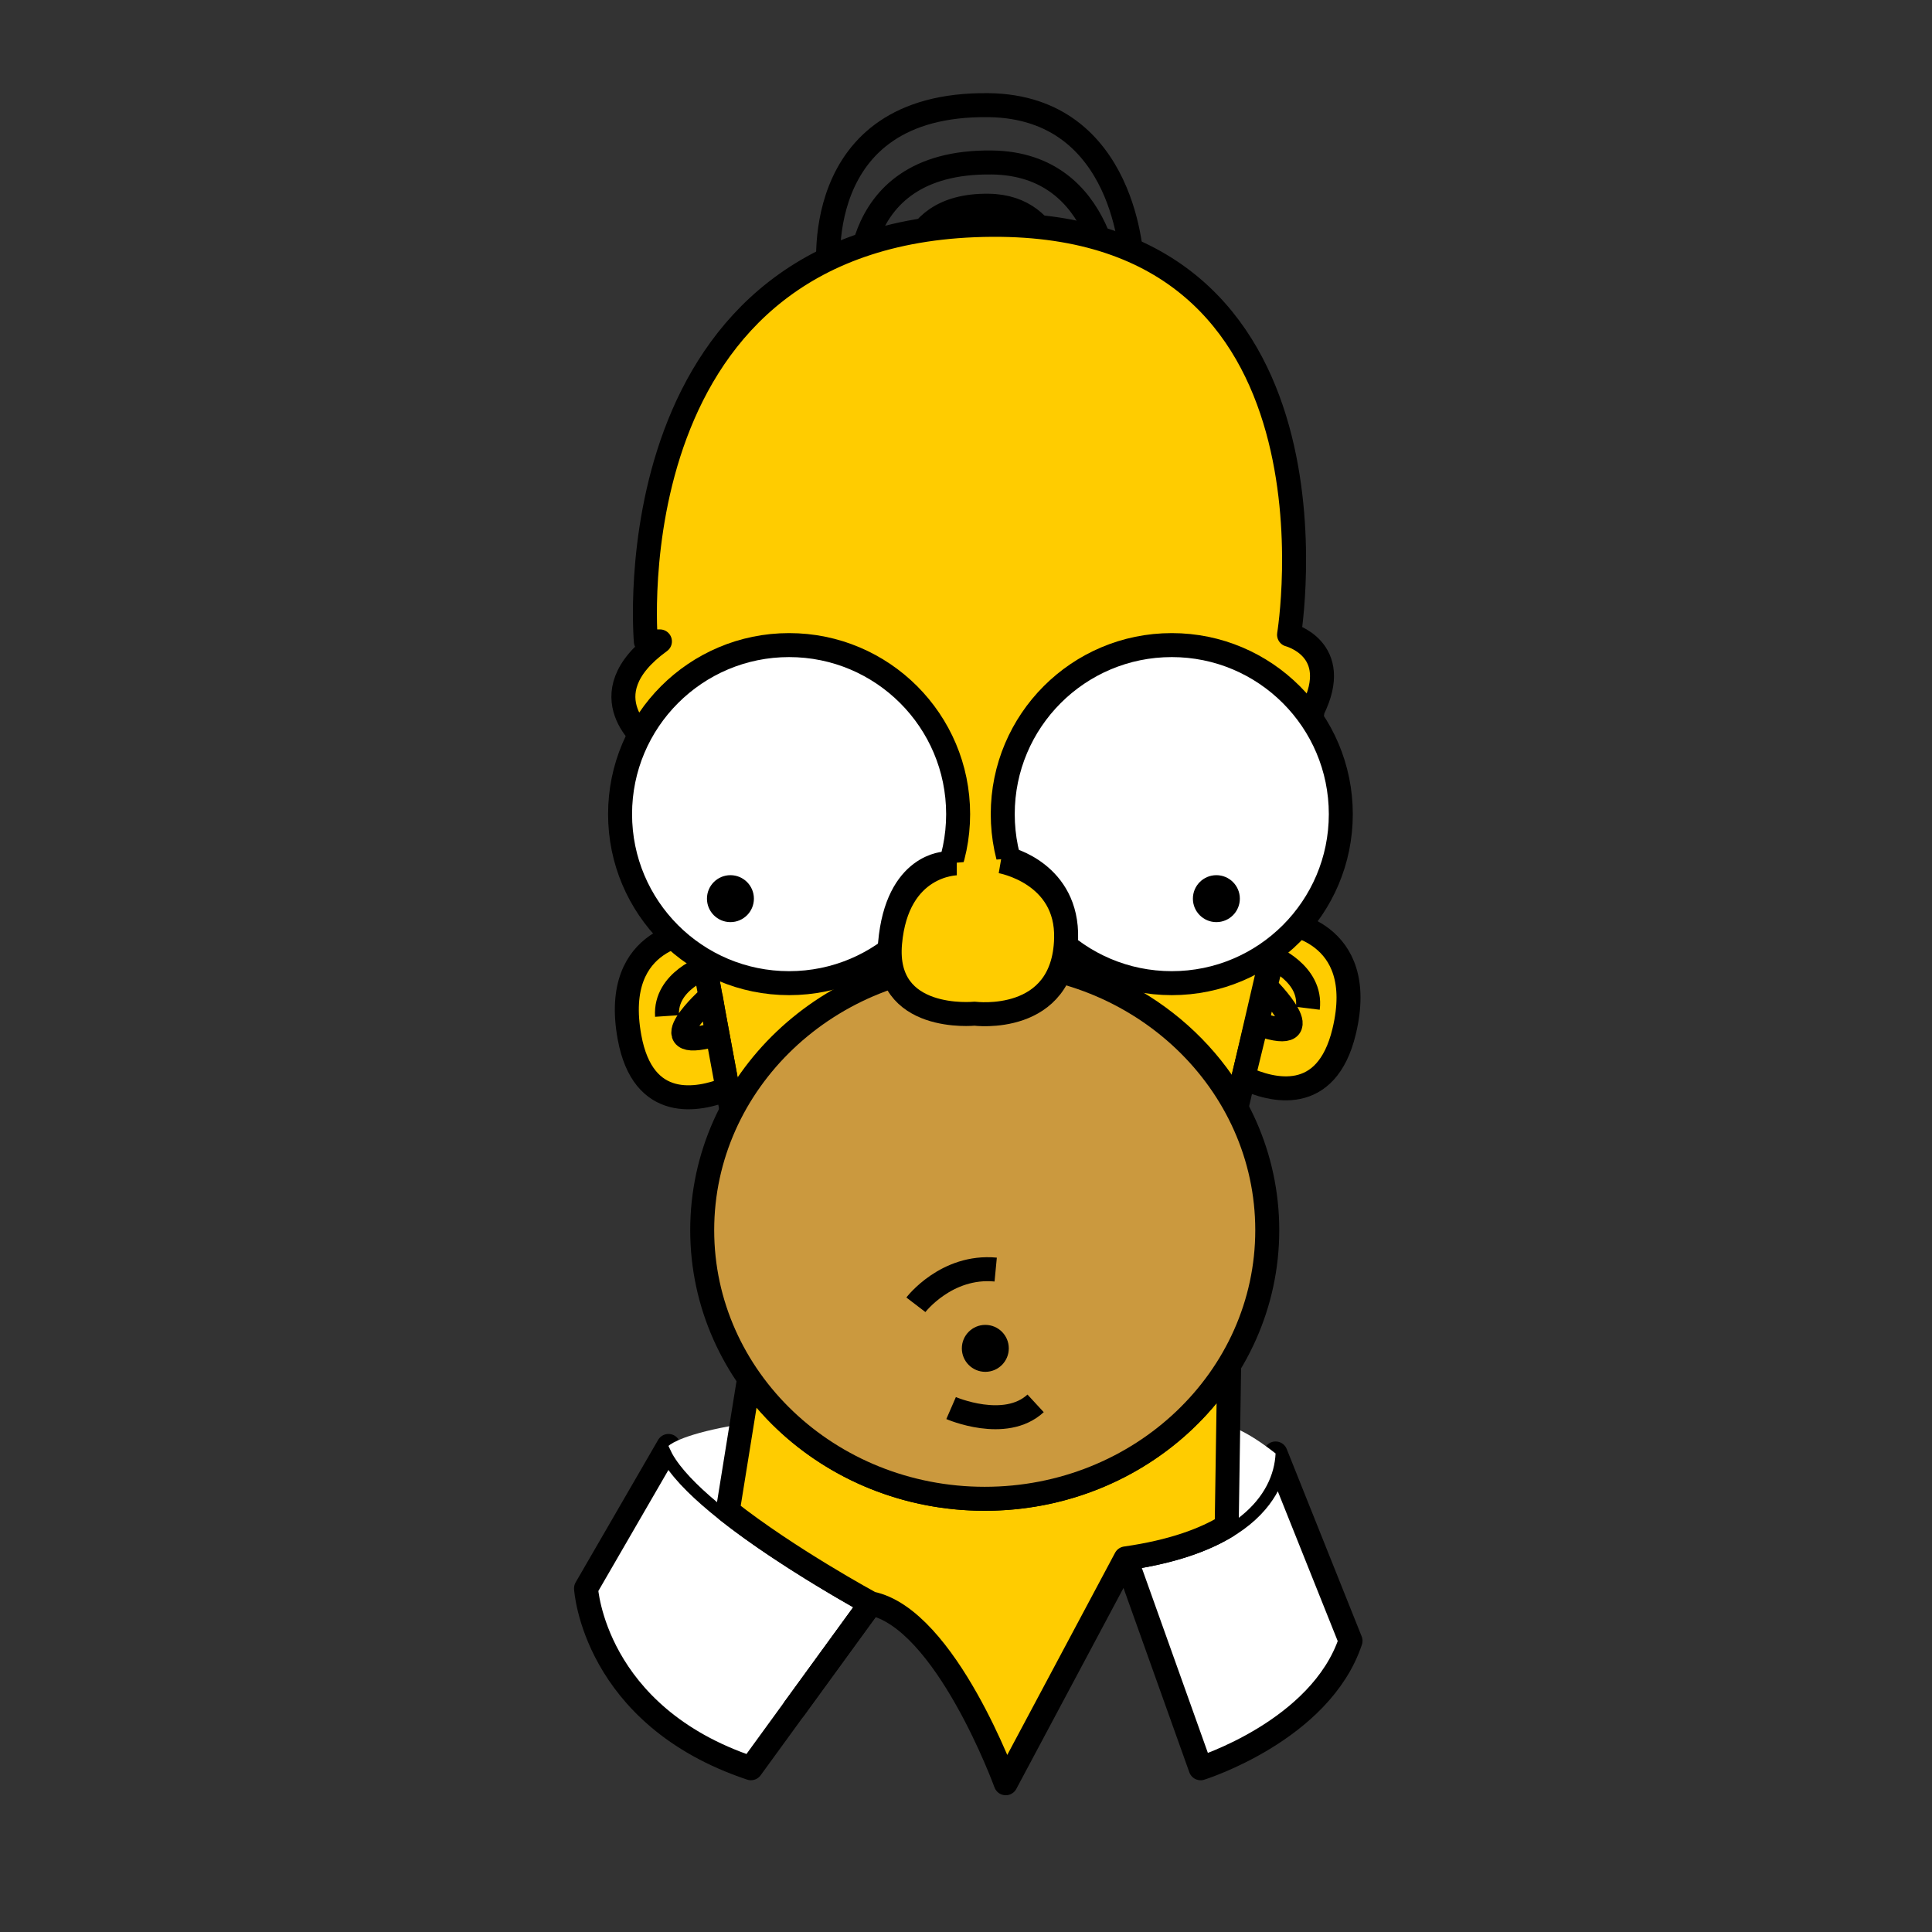 <?xml version="1.0" encoding="utf-8"?>
<!-- Generator: Adobe Illustrator 23.0.1, SVG Export Plug-In . SVG Version: 6.00 Build 0)  -->
<svg version="1.1" id="Layer_1" xmlns="http://www.w3.org/2000/svg" xmlns:xlink="http://www.w3.org/1999/xlink" x="0px" y="0px"
	 viewBox="0 0 1000 1000" style="enable-background:new 0 0 1000 1000;" xml:space="preserve">
<rect x="0" y="0" width="1000" height="1000" fill="#333333" stroke="none"/>
<style type="text/css">
	.st0{fill:#FFFFFF;}
	.st1{fill:none;stroke:#000000;stroke-width:12.414;stroke-linejoin:round;}
	.st2{fill:#FFCC00;}
	.st3{fill:#CB993E;}
</style>
<g>
	<path class="st0" d="M346,748.42l-42.67,73.71c0,0,3.88,65.95,85.35,93.11l62.07-85.35C450.75,829.89,357.64,779.46,346,748.42"/>
	<path class="st1" d="M346,748.42l-42.67,73.71c0,0,3.88,65.95,85.35,93.11l62.07-85.35C450.75,829.89,357.64,779.46,346,748.42
		L346,748.42z"/>
	<path class="st0" d="M582.65,806.62l38.79,108.63c0,0,62.07-19.4,77.59-65.95l-38.79-96.99
		C660.24,752.3,664.12,794.98,582.65,806.62"/>
	<path class="st1" d="M582.65,806.62l38.79,108.63c0,0,62.07-19.4,77.59-65.95l-38.79-96.99
		C660.24,752.3,664.12,794.98,582.65,806.62L582.65,806.62z"/>
	<polyline class="st0" points="411.22,884.25 450.75,829.89 411.22,884.25 	"/>
	<polygon class="st1" points="411.22,884.25 450.75,829.89 411.22,884.25 	"/>
	<path class="st0" d="M450.75,829.89c38.8,7.76,69.83,93.11,69.83,93.11l62.07-116.38c57.25-8.18,76.53-32.49,77.59-54.31
		c-28.93-22.6-43.37-22.6-148.27-22.6C363.02,729.7,346,748.42,346,748.42l1.87,3.91C365.13,783.5,450.75,829.89,450.75,829.89"/>
	<path class="st2" d="M509.69,775.77c-50.93,0-95.77-24.78-121.95-62.33l-11.06,68.6c31.2,24.63,74.06,47.86,74.06,47.86
		c38.8,7.76,69.83,93.11,69.83,93.11l62.07-116.38c24.19-3.46,40.81-9.66,52.29-16.65l1.28-83.56
		C610.91,747.86,563.75,775.77,509.69,775.77"/>
	<path class="st1" d="M509.69,775.77c-50.93,0-95.77-24.78-121.95-62.33l-11.06,68.6c31.2,24.63,74.06,47.86,74.06,47.86
		c38.8,7.76,69.83,93.11,69.83,93.11l62.07-116.38c24.19-3.46,40.81-9.66,52.29-16.65l1.28-83.56
		C610.91,747.86,563.75,775.77,509.69,775.77L509.69,775.77z M429.1,143.13c0,0-12.15-89.92,82.63-88.7
		c71.69,0.92,74.12,81.41,74.12,81.41 M444.82,157.71c0,0-10.08-74.62,68.57-73.61c59.5,0.76,61.52,67.56,61.52,67.56
		 M469.59,151.64c0,0-6.18-45.78,42.07-45.16c36.5,0.47,37.74,41.45,37.74,41.45"/>
	<path class="st2" d="M667.21,328.53c0,0,35.29-213.34-153.77-212.16c-198.05,1.24-179.15,215.64-179.15,215.64l7.29-0.02
		c-38.79,28.07-5.91,52.27-5.91,52.27l22.12,77.7l21.15,114.3c23.6-46.36,73.45-78.4,131.25-78.59
		c56.48-0.18,105.55,30.14,130.05,74.64l20.18-87.01l19.07-117.92C695.18,335.73,667.21,328.53,667.21,328.53"/>
	<path class="st1" d="M667.21,328.53c0,0,35.29-213.34-153.77-212.16c-198.05,1.24-179.15,215.64-179.15,215.64l7.29-0.02
		c-38.79,28.07-5.91,52.27-5.91,52.27l22.12,77.7l21.15,114.3c23.6-46.36,73.45-78.4,131.25-78.59
		c56.48-0.18,105.55,30.14,130.05,74.64l20.18-87.01l19.07-117.92C695.18,335.73,667.21,328.53,667.21,328.53L667.21,328.53z"/>
	<path class="st2" d="M361.54,482.27l-0.48-0.13c0,0-44.96,1.22-35.24,54.68c7,38.48,35.4,32.9,50.77,26.75L361.54,482.27"/>
	<path class="st1" d="M361.54,482.27l-0.48-0.13c0,0-44.96,1.22-35.24,54.68c7,38.48,35.4,32.9,50.77,26.75L361.54,482.27
		L361.54,482.27z M365.92,500.37c0,0-21.87,7.29-20.66,25.51 M367.98,516.43c-0.44-0.13-0.71-0.21-0.71-0.21
		s-31.99,28.73,2.16,19.47c0.62-0.17,1.18-0.34,1.76-0.51L367.98,516.43L367.98,516.43z"/>
	<path class="st2" d="M663.13,477.42l0.49-0.1c0,0,44.82,3.74,32.1,56.58c-9.15,38.03-37.19,30.85-52.19,23.85L663.13,477.42"/>
	<path class="st1" d="M663.13,477.42l0.49-0.1c0,0,44.82,3.74,32.1,56.58c-9.15,38.03-37.19,30.85-52.19,23.85L663.13,477.42
		L663.13,477.42z M657.74,495.24c0,0,21.43,8.51,19.19,26.64 M654.77,511.16c0.45-0.11,0.72-0.17,0.72-0.17s30.32,30.48-3.25,19.32
		c-0.62-0.21-1.16-0.41-1.73-0.61L654.77,511.16L654.77,511.16z"/>
	<path class="st0" d="M694,421.39c0,48.32-39.17,87.49-87.49,87.49c-48.32,0-87.49-39.17-87.49-87.49
		c0-48.32,39.17-87.49,87.49-87.49C654.82,333.9,694,373.07,694,421.39"/>
	<path class="st1" d="M694,421.39c0,48.32-39.17,87.49-87.49,87.49c-48.32,0-87.49-39.17-87.49-87.49
		c0-48.32,39.17-87.49,87.49-87.49C654.82,333.9,694,373.07,694,421.39L694,421.39z"/>
	<path class="st0" d="M495.93,421.39c0,48.32-39.17,87.49-87.49,87.49c-48.32,0-87.49-39.17-87.49-87.49
		c0-48.32,39.17-87.49,87.49-87.49C456.76,333.9,495.93,373.07,495.93,421.39"/>
	<path class="st1" d="M495.93,421.39c0,48.32-39.17,87.49-87.49,87.49c-48.32,0-87.49-39.17-87.49-87.49
		c0-48.32,39.17-87.49,87.49-87.49C456.76,333.9,495.93,373.07,495.93,421.39L495.93,421.39z"/>
	<path d="M641.74,465.14c0,6.71-5.44,12.15-12.15,12.15c-6.71,0-12.15-5.44-12.15-12.15c0-6.71,5.44-12.15,12.15-12.15
		C636.3,452.99,641.74,458.43,641.74,465.14"/>
	<path d="M390.22,465.14c0,6.71-5.44,12.15-12.15,12.15s-12.15-5.44-12.15-12.15c0-6.71,5.44-12.15,12.15-12.15
		S390.22,458.43,390.22,465.14"/>
	<path class="st3" d="M655.93,636.73c0,76.79-65.48,139.04-146.24,139.04s-146.23-62.25-146.23-139.04
		c0-76.79,65.47-139.04,146.23-139.04S655.93,559.94,655.93,636.73"/>
	<path class="st1" d="M655.93,636.73c0,76.79-65.48,139.04-146.24,139.04s-146.23-62.25-146.23-139.04
		c0-76.79,65.47-139.04,146.23-139.04S655.93,559.94,655.93,636.73L655.93,636.73z M474.06,675.35c0,0,15.79-20.66,41.31-18.22
		 M492.29,728.81c0,0,27.95,12.15,43.74-2.43"/>
	<path d="M522.15,697.91c0,6.71-5.44,12.15-12.15,12.15c-6.71,0-12.15-5.44-12.15-12.15c0-6.71,5.44-12.15,12.15-12.15
		C516.71,685.76,522.15,691.2,522.15,697.91"/>
	<path class="st2" d="M489.85,446.91c0,0-25.52,0-29.16,41.32c-3.64,41.31,43.75,36.45,43.75,36.45s46.17,6.08,47.38-38.88
		c0.92-34.01-30.38-41.32-30.38-41.32"/>
	<path class="st1" d="M489.85,446.91c0,0-25.52,0-29.16,41.32c-3.64,41.31,43.75,36.45,43.75,36.45s46.17,6.08,47.38-38.88
		c0.92-34.01-30.38-41.32-30.38-41.32 M495.23,446.86c0,0-30.89,0.05-34.54,41.37c-3.64,41.31,43.75,36.45,43.75,36.45
		s46.17,6.08,47.38-38.88c0.92-34.01-33.83-39.97-33.83-39.97"/>
</g>
</svg>
